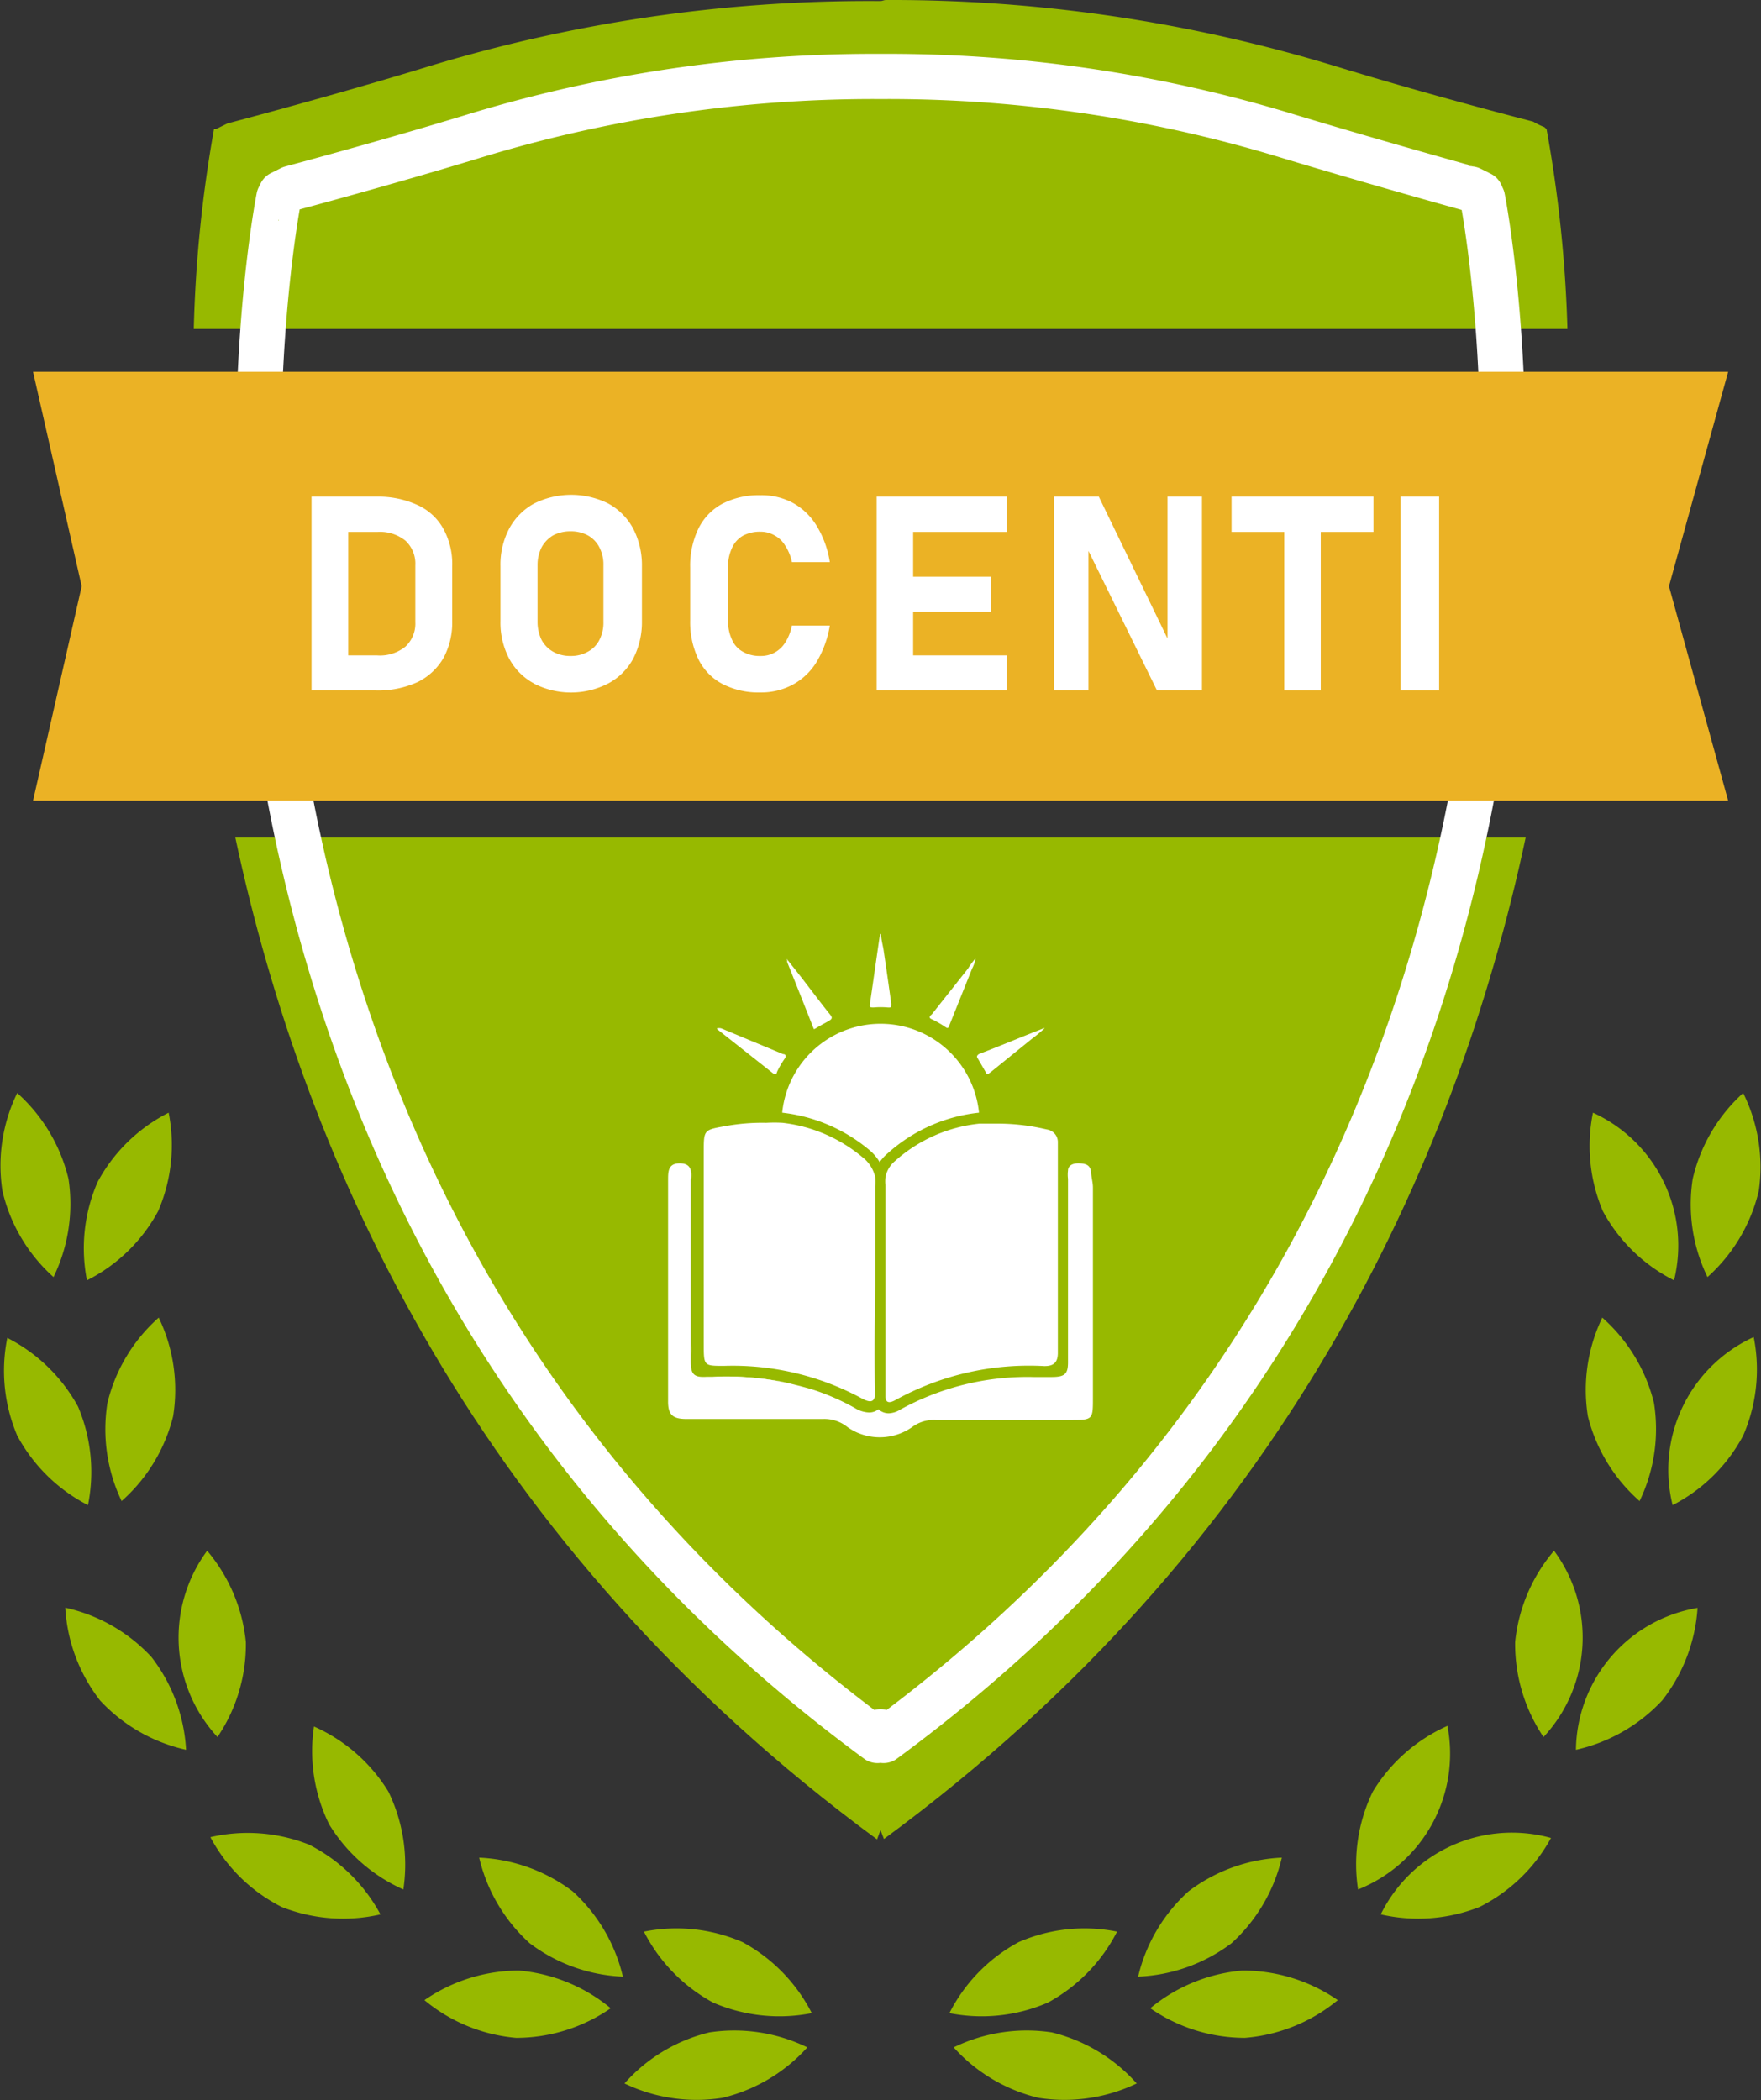 <svg xmlns="http://www.w3.org/2000/svg" viewBox="0 0 86.88 103.61"><rect x="0" y="0" width="86.88" height="103.61" fill="#333333" stroke="none"/><defs><style>.cls-1{fill:#97b900;}.cls-2{fill:none;stroke:#fff;stroke-linecap:round;stroke-linejoin:round;stroke-width:2.23px;}.cls-3{fill:#ebb225;}.cls-4{fill:#fff;}</style></defs><g id="Layer_2" data-name="Layer 2"><g id="Layer_1-2" data-name="Layer 1"><path class="cls-1" d="M76.3,6.37l-.11-.1A3.73,3.73,0,0,1,75.64,6h0S70.56,4.7,65.87,3.26A75.16,75.16,0,0,0,43.71,0c-.09,0-.18.05-.27.05h-.27A74.78,74.78,0,0,0,21,3.32c-4.68,1.43-9.78,2.77-9.78,2.77v0l-.55.27h-.11a65.06,65.06,0,0,0-1,9.87H77.33A65.06,65.06,0,0,0,76.3,6.37Z"/><path class="cls-1" d="M43.27,90.74l.17-.46.17.44c19.67-14.47,28.2-33.2,31.66-49.4H11.61C15.07,57.52,23.6,76.27,43.27,90.74Z"/><path class="cls-2" d="M73.14,9.77l-.09-.2-.5-.25v0S68,8.06,63.72,6.77a67.53,67.53,0,0,0-20-3H43.2a67.48,67.48,0,0,0-20,3c-4.24,1.29-8.84,2.52-8.84,2.52v0l-.5.25-.1.2S4.27,57.15,43.29,85.86l.15-.43.15.43C82.62,57.15,73.14,9.77,73.14,9.77Z"/><polygon class="cls-3" points="85.26 39.5 1.63 39.5 4.03 28.92 1.63 18.34 85.26 18.34 82.34 28.92 85.26 39.5"/><path class="cls-4" d="M43.4,57.33a2.37,2.37,0,0,0-.56-.64,8.12,8.12,0,0,0-4.25-1.8,4.88,4.88,0,0,1,9.71,0,8,8,0,0,0-4.5,2A2.17,2.17,0,0,0,43.4,57.33Z"/><path class="cls-4" d="M35.37,50.73a.46.46,0,0,1,.21,0L38.63,52c.14,0,.17.11.08.23a4.34,4.34,0,0,0-.38.66c0,.09-.1.13-.19.06l-2.76-2.18Z"/><path class="cls-4" d="M48.13,47.28a1.63,1.63,0,0,1-.17.5l-1.11,2.77c-.08.2-.08.2-.26.08a4.71,4.71,0,0,0-.62-.35c-.14-.06-.14-.13,0-.24l1.78-2.25A3.76,3.76,0,0,1,48.13,47.28Z"/><path class="cls-4" d="M38.81,47.3l.61.77c.52.66,1,1.32,1.55,2,.1.13.07.18,0,.24s-.45.25-.66.38-.14.07-.19,0c-.42-1.07-.85-2.15-1.28-3.22a.19.19,0,0,1,0-.08Z"/><path class="cls-4" d="M51.51,50.75a7.64,7.64,0,0,1-.62.51l-2,1.62c-.2.15-.19.15-.3-.06l-.36-.62c-.07-.1,0-.15.06-.2.78-.3,1.56-.62,2.33-.93l.91-.36Z"/><path class="cls-4" d="M43.47,46.06c0,.29.08.54.12.79.13.88.26,1.77.38,2.66,0,.19,0,.2-.18.19a3.86,3.86,0,0,0-.68,0c-.18,0-.22,0-.19-.19.16-1.08.31-2.17.47-3.25A.32.32,0,0,1,43.47,46.06Z"/><path class="cls-4" d="M15.37,24.5h1.81v9.56H15.37Zm.91,7.83h2.3A2,2,0,0,0,20,31.9a1.54,1.54,0,0,0,.49-1.21V27.88A1.54,1.54,0,0,0,20,26.67a2,2,0,0,0-1.37-.43h-2.3V24.5h2.26a4.66,4.66,0,0,1,2,.41,2.75,2.75,0,0,1,1.28,1.17,3.59,3.59,0,0,1,.44,1.85v2.71a3.68,3.68,0,0,1-.42,1.8,3,3,0,0,1-1.27,1.2,4.67,4.67,0,0,1-2.08.42H16.28Z"/><path class="cls-4" d="M26.35,33.72a3,3,0,0,1-1.23-1.23,3.8,3.8,0,0,1-.43-1.85V27.93a3.8,3.8,0,0,1,.43-1.85,3.06,3.06,0,0,1,1.23-1.24,4.11,4.11,0,0,1,3.66,0,3.06,3.06,0,0,1,1.23,1.24,3.92,3.92,0,0,1,.43,1.85v2.71a3.92,3.92,0,0,1-.43,1.85A3,3,0,0,1,30,33.72a4,4,0,0,1-3.66,0ZM29,32.15a1.33,1.33,0,0,0,.57-.58,1.83,1.83,0,0,0,.2-.89v-2.8a1.81,1.81,0,0,0-.2-.88,1.41,1.41,0,0,0-.57-.59,1.78,1.78,0,0,0-.85-.2,1.82,1.82,0,0,0-.86.2,1.54,1.54,0,0,0-.57.59,1.93,1.93,0,0,0-.2.88v2.8a2,2,0,0,0,.2.89,1.45,1.45,0,0,0,.57.58,1.71,1.71,0,0,0,.86.21A1.67,1.67,0,0,0,29,32.15Z"/><path class="cls-4" d="M35.64,33.74a2.76,2.76,0,0,1-1.18-1.21,4.23,4.23,0,0,1-.41-1.93V28a4.2,4.2,0,0,1,.41-1.93,2.78,2.78,0,0,1,1.18-1.22,3.88,3.88,0,0,1,1.87-.42,3.27,3.27,0,0,1,1.61.38,3.16,3.16,0,0,1,1.17,1.13,4.86,4.86,0,0,1,.65,1.79H39.07a2.3,2.3,0,0,0-.33-.81,1.36,1.36,0,0,0-.53-.51,1.38,1.38,0,0,0-.7-.18,1.76,1.76,0,0,0-.86.2,1.29,1.29,0,0,0-.54.61,2.13,2.13,0,0,0-.19,1V30.6a2.12,2.12,0,0,0,.19.95,1.22,1.22,0,0,0,.54.6,1.66,1.66,0,0,0,.86.21,1.4,1.4,0,0,0,1.24-.68,2.42,2.42,0,0,0,.32-.82h1.87a5.12,5.12,0,0,1-.65,1.79,3.13,3.13,0,0,1-1.17,1.12,3.28,3.28,0,0,1-1.61.39A3.88,3.88,0,0,1,35.64,33.74Z"/><path class="cls-4" d="M43.25,24.5h1.8v9.56h-1.8Zm.65,0h5.76v1.74H43.9Zm0,3.95h5v1.73h-5Zm0,3.88h5.76v1.73H43.9Z"/><path class="cls-4" d="M52,24.5h2.21l3.55,7.33-.16.17V24.5H59.3v9.56H57.08l-3.54-7.21.16-.18v7.39H52Z"/><path class="cls-4" d="M60.76,24.5h7v1.74h-7Zm2.6.79h1.8v8.77h-1.8Z"/><path class="cls-4" d="M71,34.06H69.1V24.5H71Z"/><g id="hfb8mP"><path class="cls-4" d="M34.12,58.21c0,2.87,0,5.75,0,8.63a4.35,4.35,0,0,1,0-.53c0-2.86,0-5.7,0-8.56A2.27,2.27,0,0,1,34.12,58.21Z"/><path class="cls-4" d="M39,68.25a16.14,16.14,0,0,0-3.2-.32h-.63A14.39,14.39,0,0,1,39,68.25Z"/><path class="cls-4" d="M43.38,69.51h0Z"/><path class="cls-4" d="M43.16,68.51a2.25,2.25,0,0,1,0,.4h0c-.07.25-.24.3-.67.06a13.39,13.39,0,0,0-6.77-1.59c-1,0-1,0-1-1.08V56.83c0-1,0-1.08.8-1.23h0l.28-.05a10,10,0,0,1,2-.16,7.34,7.34,0,0,1,.81,0,7.47,7.47,0,0,1,3.92,1.68,1.73,1.73,0,0,1,.65,1h0a1.64,1.64,0,0,1,0,.45c0,.56,0,1.11,0,1.67v.82c0,.61,0,1.22,0,1.84v.56C43.15,65.15,43.14,66.83,43.16,68.51Z"/><path class="cls-4" d="M43.38,69.51h0Z"/><path class="cls-4" d="M52.74,57.76q0,4.49,0,9a2.28,2.28,0,0,1,0,.27c0-3,0-5.9,0-8.85A1.59,1.59,0,0,1,52.74,57.76Z"/><path class="cls-4" d="M52.19,56.37q0,5.18,0,10.37c0,.47-.21.66-.68.65a13.63,13.63,0,0,0-7.34,1.68c-.36.2-.46.07-.49-.13h0c0-.11,0-.23,0-.34V60.25c0-.6,0-1.2,0-1.8a1.87,1.87,0,0,1,0-.34,1.36,1.36,0,0,1,.47-.83,7.38,7.38,0,0,1,4.17-1.85c.26,0,.54,0,.82,0a10.36,10.36,0,0,1,2.25.23l.27.06A.63.63,0,0,1,52.19,56.37Z"/><path class="cls-4" d="M53.92,58.59c0,3.46,0,6.91,0,10.37,0,1.06,0,1.09-1.07,1.09-2.22,0-4.44,0-6.67,0A1.78,1.78,0,0,0,45,70.4a2.78,2.78,0,0,1-3.19,0A1.81,1.81,0,0,0,40.6,70c-2.25,0-4.49,0-6.74,0-.66,0-.91-.2-.9-.89,0-1.83,0-3.65,0-5.48V58.21c0-.41,0-.82.57-.82.37,0,.5.15.55.35h0a2.27,2.27,0,0,1,0,.46c0,2.87,0,5.75,0,8.63v.33c0,.61.13.8.77.76h.29a14.39,14.39,0,0,1,3.83.33l.52.13.51.14a11.54,11.54,0,0,1,2.16.93,1.43,1.43,0,0,0,.7.23.73.73,0,0,0,.48-.16h0a.73.73,0,0,0,.51.2,1.14,1.14,0,0,0,.56-.18A13,13,0,0,1,51,67.93h.88c.69,0,.82-.17.81-.8V67c0-3,0-5.9,0-8.85a1.59,1.59,0,0,1,0-.4h0c0-.23.2-.38.58-.36s.53.13.56.46S53.92,58.34,53.92,58.59Z"/></g><path class="cls-1" d="M79.08,59.75a8.16,8.16,0,0,0,3.51,3.41,7.2,7.2,0,0,0-4-8.27A8.22,8.22,0,0,0,79.08,59.75Z"/><path class="cls-1" d="M86.77,58.75A8.26,8.26,0,0,1,84.24,63a8.2,8.2,0,0,1-.73-4.84A8.2,8.2,0,0,1,86,53.92,8.21,8.21,0,0,1,86.77,58.75Z"/><path class="cls-1" d="M78.34,69.87a8.24,8.24,0,0,0,2.55,4.18,8.19,8.19,0,0,0,.71-4.84A8.24,8.24,0,0,0,79.05,65,8.21,8.21,0,0,0,78.34,69.87Z"/><path class="cls-1" d="M86,70.82a8.17,8.17,0,0,1-3.48,3.43,7.2,7.2,0,0,1,4-8.29A8.17,8.17,0,0,1,86,70.82Z"/><path class="cls-1" d="M74.75,81a8.24,8.24,0,0,0,1.4,4.69,7.2,7.2,0,0,0,.52-9.19A8.21,8.21,0,0,0,74.75,81Z"/><path class="cls-1" d="M82,83.89a8.29,8.29,0,0,1-4.25,2.43,7.19,7.19,0,0,1,6-7A8.25,8.25,0,0,1,82,83.89Z"/><path class="cls-1" d="M67.73,88.38A8.19,8.19,0,0,0,67,93.21a7.21,7.21,0,0,0,4.41-8.07A8.21,8.21,0,0,0,67.73,88.38Z"/><path class="cls-1" d="M73,94.07a8.23,8.23,0,0,1-4.88.37,7.21,7.21,0,0,1,8.4-3.77A8.21,8.21,0,0,1,73,94.07Z"/><path class="cls-1" d="M58.64,93.3a8.21,8.21,0,0,0-2.49,4.21,8.21,8.21,0,0,0,4.61-1.65,8.25,8.25,0,0,0,2.48-4.22A8.22,8.22,0,0,0,58.64,93.3Z"/><path class="cls-1" d="M61.42,100.53a8.22,8.22,0,0,1-4.67-1.46,8.23,8.23,0,0,1,4.53-1.86A8.22,8.22,0,0,1,66,98.67,8.23,8.23,0,0,1,61.42,100.53Z"/><path class="cls-1" d="M50.25,95.81a8.17,8.17,0,0,0-3.41,3.5,8.22,8.22,0,0,0,4.86-.52,8.24,8.24,0,0,0,3.41-3.5A8.13,8.13,0,0,0,50.25,95.81Z"/><path class="cls-1" d="M51.24,103.49A8.2,8.2,0,0,1,47.05,101a8.23,8.23,0,0,1,4.84-.74,8.2,8.2,0,0,1,4.19,2.52A8.25,8.25,0,0,1,51.24,103.49Z"/><path class="cls-1" d="M7.8,59.75a8.16,8.16,0,0,1-3.51,3.41,8.17,8.17,0,0,1,.53-4.86,8.17,8.17,0,0,1,3.5-3.41A8.22,8.22,0,0,1,7.8,59.75Z"/><path class="cls-1" d="M.12,58.75A8.2,8.2,0,0,0,2.64,63a8.25,8.25,0,0,0,.74-4.84A8.26,8.26,0,0,0,.85,53.92,8.16,8.16,0,0,0,.12,58.75Z"/><path class="cls-1" d="M8.54,69.87A8.24,8.24,0,0,1,6,74.05a8.22,8.22,0,0,1-.7-4.84A8.19,8.19,0,0,1,7.83,65,8.21,8.21,0,0,1,8.54,69.87Z"/><path class="cls-1" d="M.85,70.82a8.23,8.23,0,0,0,3.49,3.43,8.26,8.26,0,0,0-.49-4.86A8.23,8.23,0,0,0,.36,66,8.17,8.17,0,0,0,.85,70.82Z"/><path class="cls-1" d="M12.13,81a8.16,8.16,0,0,1-1.4,4.69,7.22,7.22,0,0,1-.51-9.19A8.24,8.24,0,0,1,12.13,81Z"/><path class="cls-1" d="M4.94,83.89a8.24,8.24,0,0,0,4.24,2.43,8.22,8.22,0,0,0-1.71-4.58,8.2,8.2,0,0,0-4.25-2.43A8.21,8.21,0,0,0,4.94,83.89Z"/><path class="cls-1" d="M19.16,88.38a8.24,8.24,0,0,1,.74,4.83A8.21,8.21,0,0,1,16.24,90a8.19,8.19,0,0,1-.75-4.83A8.21,8.21,0,0,1,19.16,88.38Z"/><path class="cls-1" d="M13.89,94.07a8.23,8.23,0,0,0,4.88.37A8.21,8.21,0,0,0,15.25,91a8.2,8.2,0,0,0-4.87-.37A8.16,8.16,0,0,0,13.89,94.07Z"/><path class="cls-1" d="M28.25,93.3a8.24,8.24,0,0,1,2.48,4.21,8.17,8.17,0,0,1-4.6-1.65,8.23,8.23,0,0,1-2.49-4.22A8.27,8.27,0,0,1,28.25,93.3Z"/><path class="cls-1" d="M25.46,100.53a8.22,8.22,0,0,0,4.67-1.46,8.22,8.22,0,0,0-4.52-1.86,8.22,8.22,0,0,0-4.67,1.46A8.18,8.18,0,0,0,25.46,100.53Z"/><path class="cls-1" d="M36.64,95.81a8.24,8.24,0,0,1,3.41,3.5,8.25,8.25,0,0,1-4.87-.52,8.24,8.24,0,0,1-3.41-3.5A8.16,8.16,0,0,1,36.64,95.81Z"/><path class="cls-1" d="M35.64,103.49A8.2,8.2,0,0,0,39.83,101a8.21,8.21,0,0,0-4.83-.74,8.15,8.15,0,0,0-4.19,2.52A8.21,8.21,0,0,0,35.64,103.49Z"/></g></g></svg>